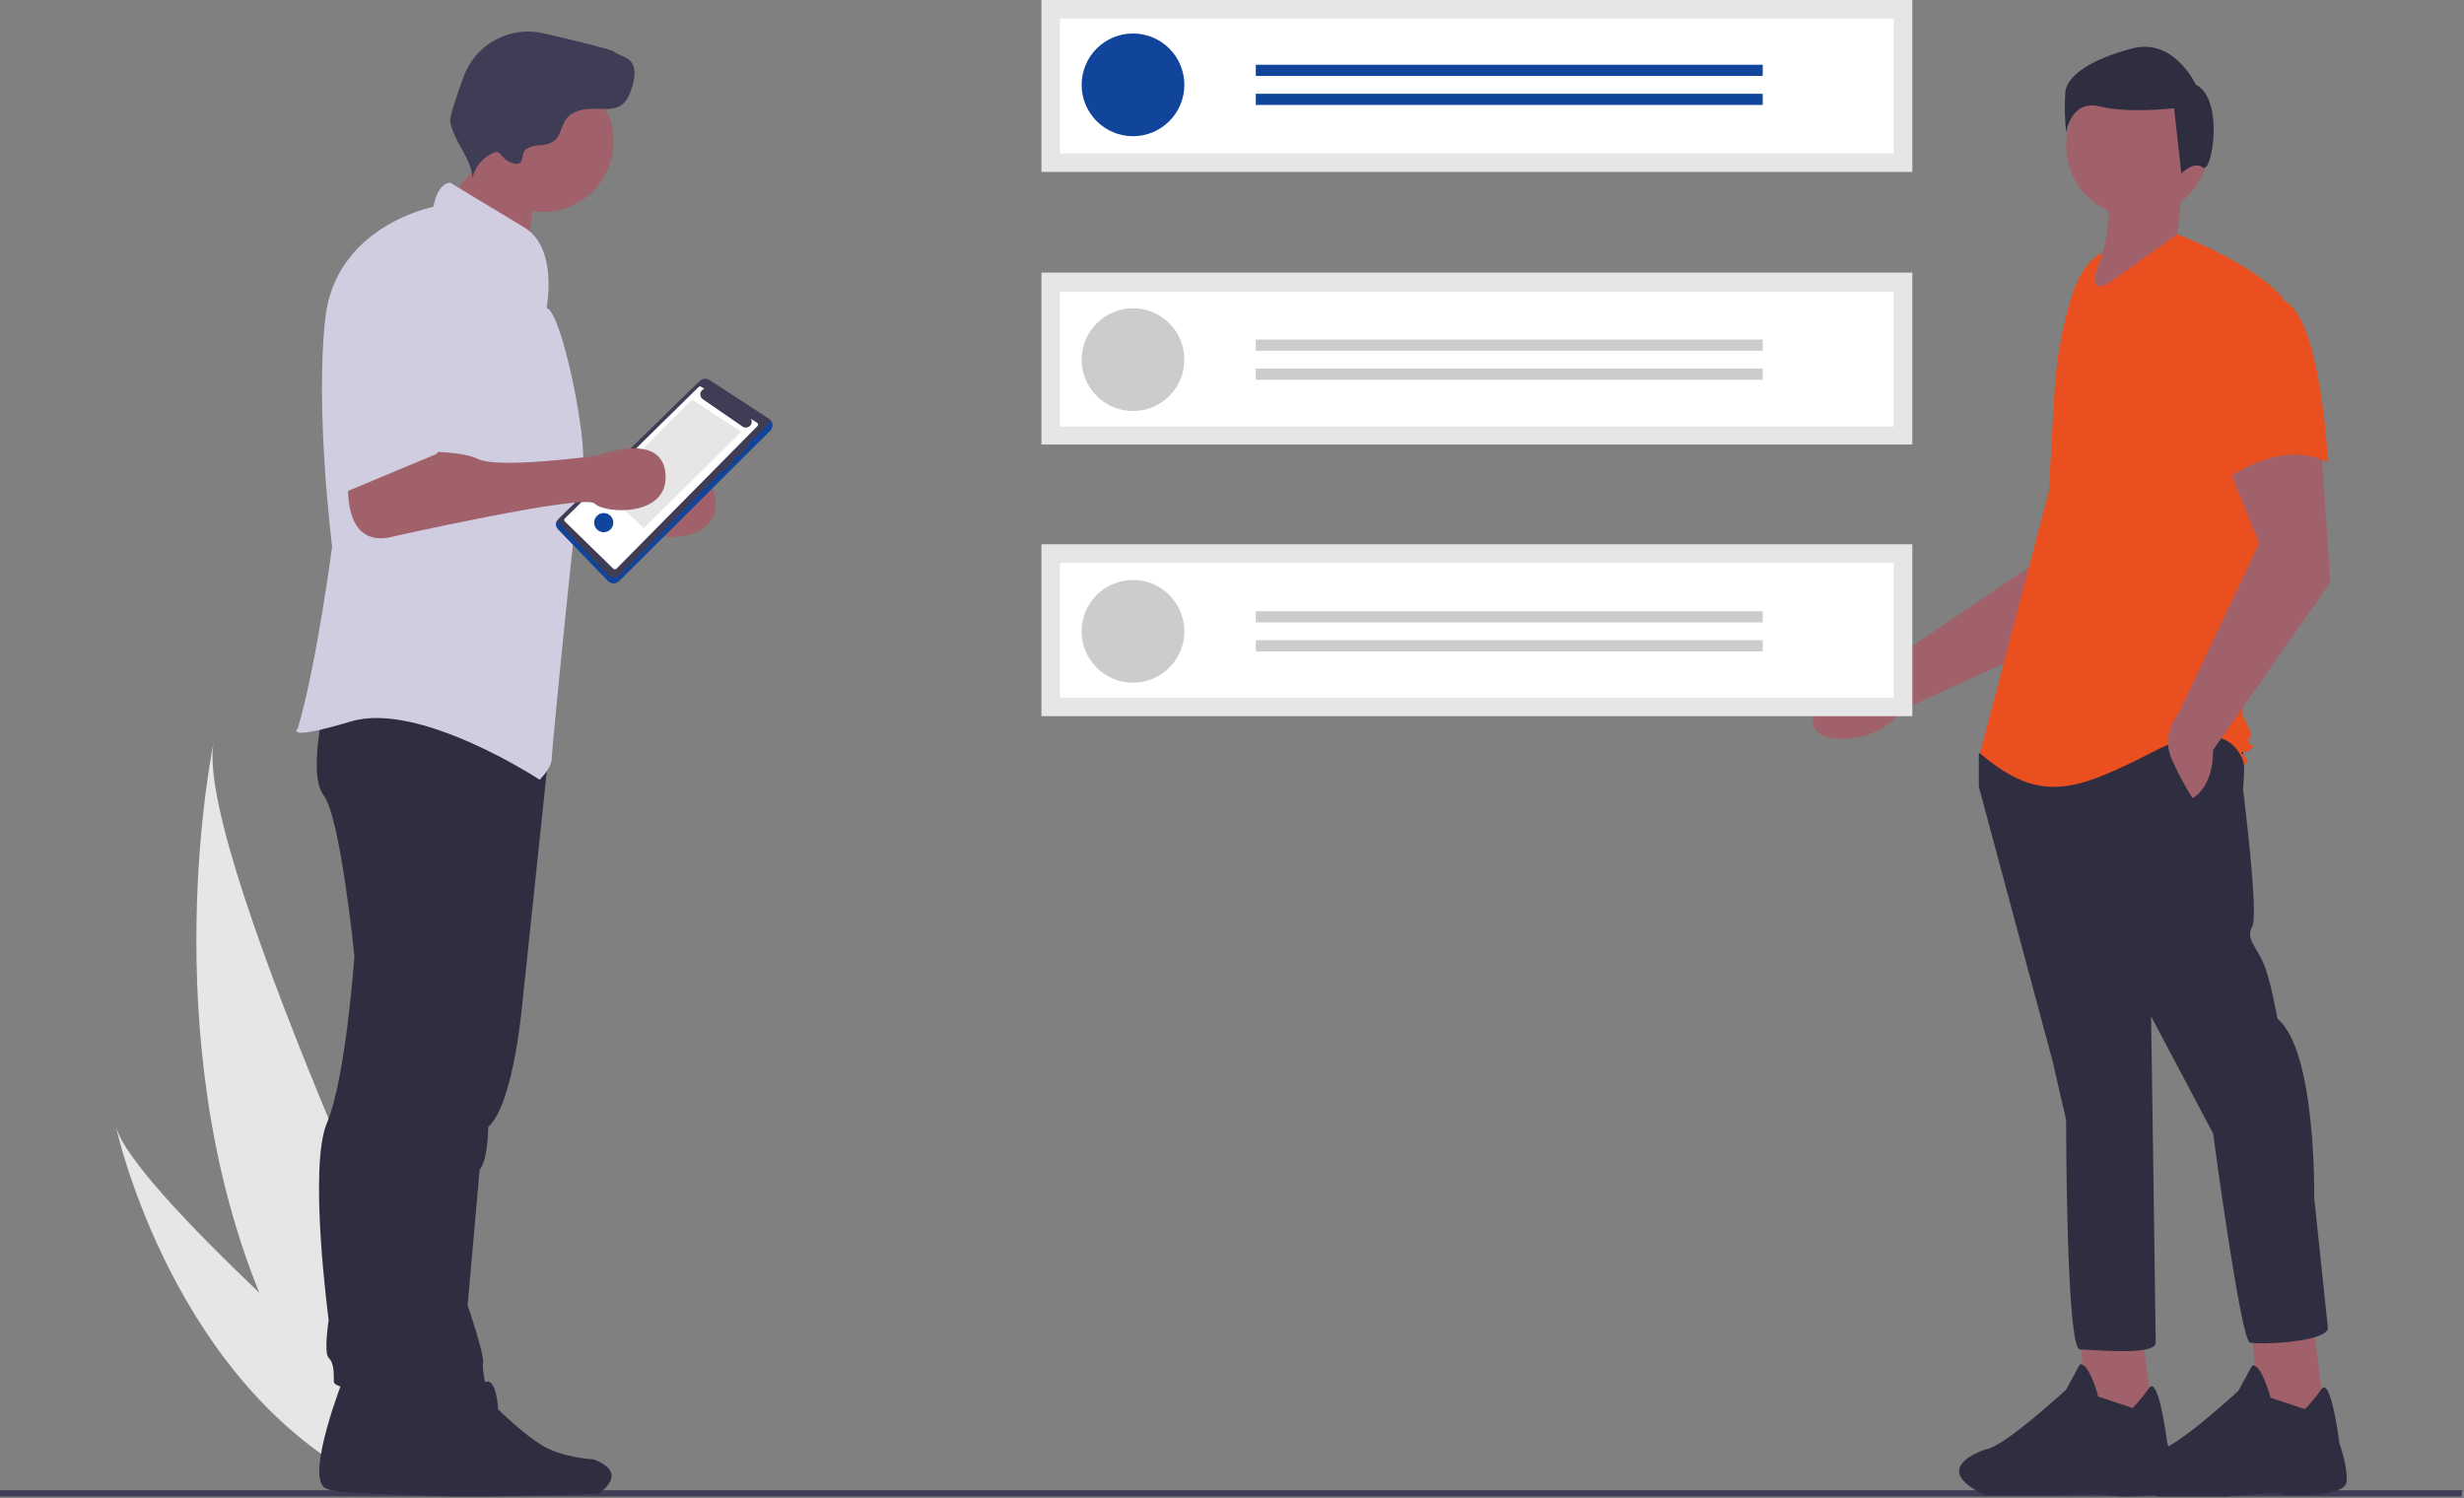 <svg width="860" height="523" viewBox="0 0 860 523" fill="none" xmlns="http://www.w3.org/2000/svg">
<rect x="0" y="0" width="860" height="523" fill="#808080" stroke="none"/>
<g clip-path="url(#clip0)">
<path d="M859.08 522.353H0V520.172H859.476L859.08 522.353Z" fill="#3F3D56"/>
<path d="M750.147 175.401L728.408 218.438L663.407 247.989C656.465 259.72 634.407 260.618 632.803 253.032C631.004 244.521 659.589 230.823 659.589 230.823L713.957 194.049L718.714 162.392L750.147 175.401Z" fill="#A0616A"/>
<path d="M747.582 464.215L751.591 496.288L728.338 497.892L725.933 464.215H747.582Z" fill="#A0616A"/>
<path d="M744.375 491.478C746.454 489.279 748.371 486.934 750.113 484.461C753.445 479.849 756.402 503.505 756.402 503.505C756.402 503.505 759.61 513.127 758.808 517.938C758.006 522.749 739.564 522.749 736.357 521.947C733.15 521.145 717.113 521.947 717.113 521.947H693.058C672.211 512.325 693.058 505.91 693.058 505.91C699.473 505.109 721.122 485.063 721.122 485.063L725.933 476.243C729.14 475.441 732.348 487.468 732.348 487.468L744.375 491.478Z" fill="#2F2E41"/>
<path d="M807.718 464.616L811.728 496.689L788.475 498.293L786.069 464.616H807.718Z" fill="#A0616A"/>
<path d="M804.511 491.878C806.589 489.68 808.507 487.335 810.249 484.861C813.581 480.25 816.538 503.906 816.538 503.906C816.538 503.906 819.745 512.726 818.944 517.537C818.142 522.348 799.7 522.348 796.493 521.546C793.285 520.744 777.249 522.348 777.249 522.348H753.194C732.347 512.726 753.194 506.311 753.194 506.311C759.609 505.509 781.258 485.464 781.258 485.464L786.069 476.644C789.276 475.842 792.483 487.869 792.483 487.869L804.511 491.878Z" fill="#2F2E41"/>
<path d="M781.258 257.747C784.465 261.756 782.862 275.387 782.862 275.387C782.862 275.387 788.475 319.487 786.069 323.496C783.664 327.505 787.673 330.712 790.078 336.325C792.484 341.938 794.889 355.569 794.889 355.569C808.52 366.794 807.718 418.111 807.718 418.111L812.529 463.815C810.926 468.626 788.475 469.428 785.267 468.626C782.06 467.824 772.438 395.66 772.438 395.66L750.789 354.767C750.789 354.767 752.393 463.815 752.393 468.626C752.393 473.437 730.743 471.031 725.932 471.031C721.122 471.031 721.122 390.849 721.122 390.849L716.311 370.002L690.652 274.585V263.359L694.661 257.747C694.661 257.747 778.051 253.738 781.258 257.747Z" fill="#2F2E41"/>
<path d="M745.979 75.733C759.706 75.733 770.835 64.605 770.835 50.877C770.835 37.149 759.706 26.02 745.979 26.02C732.251 26.02 721.122 37.149 721.122 50.877C721.122 64.605 732.251 75.733 745.979 75.733Z" fill="#A0616A"/>
<path d="M733.549 62.503C738.588 73.723 735.605 89.393 725.531 106.603L766.424 87.36L760.01 81.747L761.613 65.71L733.549 62.503Z" fill="#A0616A"/>
<path d="M733.55 88.162C728.195 91.345 724.992 97.194 723.153 103.147C719.749 114.167 717.699 125.56 717.051 137.076L715.108 171.551L691.054 262.959C711.901 280.599 723.928 276.59 751.992 262.157C780.056 247.724 783.263 266.968 783.263 266.968C783.263 266.968 785.669 266.166 783.263 263.76C780.858 261.355 783.263 263.76 785.669 261.355C788.074 258.949 785.669 261.355 784.867 258.949C784.065 256.544 784.867 258.148 785.669 257.346C786.47 256.544 782.461 249.327 782.461 249.327L788.876 189.191L796.894 104.198C787.272 92.171 760.01 81.747 760.01 81.747L735.154 99.387C727.136 102.594 733.55 89.765 733.55 89.765V88.162Z" fill="#EA501F"/>
<path d="M810.124 155.113L813.331 203.223L772.438 261.756C772.438 275.387 765.222 278.594 765.222 278.594C762.489 274.232 760.077 269.676 758.006 264.963C753.997 256.143 760.411 248.927 760.411 248.927L788.475 189.592L776.448 159.924L810.124 155.113Z" fill="#A0616A"/>
<path d="M796.492 104.599C810.123 109.41 812.529 161.528 812.529 161.528C796.493 152.708 777.249 167.141 777.249 167.141C777.249 167.141 773.24 153.51 768.429 135.87C766.976 130.908 766.802 125.659 767.924 120.612C769.046 115.565 771.426 110.884 774.843 107.004C774.843 107.004 782.861 99.788 796.492 104.599Z" fill="#EA501F"/>
<path d="M768.83 58.494C765.666 55.962 761.349 60.564 761.349 60.564L758.817 37.781C758.817 37.781 742.996 39.679 732.87 37.148C722.744 34.616 721.162 46.324 721.162 46.324C720.64 41.596 720.534 36.831 720.845 32.085C721.478 26.389 729.705 20.693 744.261 16.896C758.817 13.099 766.412 29.553 766.412 29.553C776.538 34.616 771.994 61.026 768.83 58.494Z" fill="#2F2E41"/>
<path d="M40.403 393.062C43.136 403.911 66.438 428.308 90.483 451.217C53.404 359.63 74.533 259.396 74.533 259.396C67.648 298.763 162.007 496.866 162.007 496.866L140.515 509.539L133.255 519.756C60.476 486.33 40.403 393.062 40.403 393.062Z" fill="#E6E6E6"/>
<path d="M667.458 189.972H363.487V249.987H667.458V189.972Z" fill="#E6E6E6"/>
<path d="M667.458 95.142H363.487V155.157H667.458V95.142Z" fill="#E6E6E6"/>
<path d="M667.458 0H363.487V60.015H667.458V0Z" fill="#E6E6E6"/>
<path d="M369.968 53.534H660.979V6.48H369.968V53.534Z" fill="white"/>
<path d="M369.968 148.886H660.979V101.832H369.968V148.886Z" fill="white"/>
<path d="M369.968 243.507H660.979V196.452H369.968V243.507Z" fill="white"/>
<path d="M395.443 47.544C405.344 47.544 413.37 39.518 413.37 29.618C413.37 19.717 405.344 11.691 395.443 11.691C385.543 11.691 377.517 19.717 377.517 29.618C377.517 39.518 385.543 47.544 395.443 47.544Z" fill="#10459B"/>
<path d="M615.237 22.603H438.311V26.5H615.237V22.603Z" fill="#10459B"/>
<path d="M615.237 32.735H438.311V36.632H615.237V32.735Z" fill="#10459B"/>
<path d="M395.443 143.466C405.344 143.466 413.37 135.44 413.37 125.539C413.37 115.639 405.344 107.613 395.443 107.613C385.543 107.613 377.517 115.639 377.517 125.539C377.517 135.44 385.543 143.466 395.443 143.466Z" fill="#CCCCCC"/>
<path d="M615.237 118.525H438.311V122.422H615.237V118.525Z" fill="#CCCCCC"/>
<path d="M615.237 128.657H438.311V132.554H615.237V128.657Z" fill="#CCCCCC"/>
<path d="M395.443 238.296C405.344 238.296 413.37 230.27 413.37 220.369C413.37 210.469 405.344 202.443 395.443 202.443C385.543 202.443 377.517 210.469 377.517 220.369C377.517 230.27 385.543 238.296 395.443 238.296Z" fill="#CCCCCC"/>
<path d="M615.237 213.354H438.311V217.252H615.237V213.354Z" fill="#CCCCCC"/>
<path d="M615.237 223.487H438.311V227.384H615.237V223.487Z" fill="#CCCCCC"/>
<path d="M139.379 173.118C139.379 173.118 135.188 199.462 152.551 197.067C152.551 197.067 221.406 181.5 224.999 185.093C228.591 188.685 250.925 189.908 249.76 174.763C248.591 159.566 226.196 168.328 226.196 168.328C226.196 168.328 191.469 173.118 184.284 169.525C177.1 165.933 156.742 167.13 156.742 167.13L139.379 173.118Z" fill="#A0616A"/>
<path d="M191.923 259.03L182.376 349.617C182.376 349.617 179.382 385.541 170.401 393.325C170.401 393.325 170.401 404.701 167.407 408.293L163.216 455.594C163.216 455.594 169.204 472.957 168.605 475.951C168.006 478.945 171 488.524 170.401 489.722C169.802 490.919 141.662 489.722 141.662 489.722L147.649 393.325L166.21 259.207L191.923 259.03Z" fill="#2F2E41"/>
<path d="M139.468 484.825C139.468 484.825 126.911 516.49 133.463 520.311C140.014 524.133 208.803 521.403 208.803 521.403C208.803 521.403 220.268 514.306 207.165 509.392C207.165 509.392 196.246 508.846 189.149 504.479C182.052 500.111 173.863 491.922 173.863 491.922C173.863 491.922 173.317 479.911 168.949 482.641C167.643 483.502 166.53 484.627 165.684 485.943C164.838 487.259 164.276 488.738 164.036 490.284L139.468 484.825Z" fill="#2F2E41"/>
<path d="M120.107 480.531C120.107 480.531 106.336 515.258 113.521 519.45C120.706 523.641 196.147 520.647 196.147 520.647C196.147 520.647 208.721 512.863 194.351 507.475C194.351 507.475 182.376 506.876 174.592 502.086C166.809 497.296 157.828 488.315 157.828 488.315C157.828 488.315 157.229 475.143 152.439 478.136C151.006 479.081 149.786 480.314 148.858 481.758C147.93 483.201 147.314 484.823 147.05 486.519L120.107 480.531Z" fill="#2F2E41"/>
<path d="M175.79 257.8C175.79 257.8 169.204 319.47 166.21 332.642C164.328 341.317 163.127 350.125 162.618 358.987C162.618 358.987 162.019 378.147 156.63 383.535C155.054 385.096 153.815 386.965 152.991 389.025C152.167 391.085 151.775 393.293 151.84 395.51C151.84 395.51 146.452 455.983 149.445 463.168C152.439 470.353 156.503 479.687 153.509 484.477C150.516 489.267 116.515 485.92 116.515 482.328C116.515 478.735 116.515 475.741 114.718 473.945C112.922 472.149 114.718 460.773 114.718 460.773C114.718 460.773 107.533 407.485 114.12 391.918C120.706 376.351 123.699 333.84 123.699 333.84C123.699 333.84 118.91 285.342 112.922 277.558C106.935 269.775 114.12 242.233 114.12 242.233L175.79 257.8Z" fill="#2F2E41"/>
<path d="M158.933 66.287C159.629 67.873 161.295 68.756 162.812 69.591C171.603 74.434 178.961 81.456 186.211 88.396C184.402 82.266 184.787 75.697 187.301 69.82C188.166 67.816 189.301 65.661 188.682 63.567C188.072 62.071 187.01 60.801 185.646 59.935C182.688 57.647 179.596 55.537 176.387 53.617C174.145 52.276 169.536 48.706 166.963 49.094C166.828 52.57 166.757 55.678 165.235 58.927C164.874 59.697 159.199 66.893 158.933 66.287Z" fill="#A0616A"/>
<path d="M189.561 73.987C203.119 73.987 214.109 62.996 214.109 49.438C214.109 35.88 203.119 24.89 189.561 24.89C176.003 24.89 165.013 35.88 165.013 49.438C165.013 62.996 176.003 73.987 189.561 73.987Z" fill="#A0616A"/>
<path d="M190.758 107.516C190.758 107.516 194.949 86.56 182.975 79.375C171 72.19 157.229 63.808 157.229 63.808C157.229 63.808 153.038 63.209 151.241 72.19C151.241 72.19 117.113 78.776 113.521 111.108C109.928 143.44 115.916 190.741 115.916 190.741C115.916 190.741 110.527 232.054 103.941 254.207C103.941 254.207 98.552 258.997 122.502 251.812C146.452 244.628 188.363 272.17 188.363 272.17C188.363 272.17 192.554 267.978 192.554 264.985C192.554 261.991 201.536 170.982 203.332 162.6C205.128 154.218 196.147 108.713 190.758 107.516Z" fill="#D0CDE1"/>
<path d="M183.776 51.967C185.25 51.15 186.904 50.709 188.59 50.685C190.278 50.66 191.926 50.169 193.353 49.266C195.672 47.486 195.842 44.045 197.538 41.664C199.994 38.217 204.894 37.802 209.123 37.975C211.709 38.08 214.495 38.235 216.673 36.836C218.909 35.4 219.922 32.694 220.676 30.145C221.568 27.132 222.145 23.446 219.935 21.211C218.401 19.659 215.979 19.352 214.275 17.989C213.353 17.252 201.159 14.289 189.713 11.626C184.014 10.302 178.028 11.112 172.886 13.902C167.745 16.693 163.804 21.271 161.808 26.77C159.165 34.038 156.9 40.867 157.134 42.342C158.253 49.401 164.496 55.013 164.926 62.147C165.336 60.177 166.229 58.34 167.524 56.8C168.819 55.259 170.476 54.065 172.347 53.323C172.816 53.094 173.349 53.029 173.859 53.14C174.479 53.338 174.842 53.958 175.233 54.478C176.259 55.841 179.481 57.91 181.307 56.943C182.941 56.077 181.721 53.361 183.776 51.967Z" fill="#3F3D56"/>
<path d="M195.001 181.031C194.487 181.534 194.193 182.221 194.183 182.94C194.172 183.66 194.446 184.354 194.945 184.873L212.207 202.739C212.458 202.999 212.759 203.206 213.09 203.349C213.422 203.492 213.779 203.567 214.14 203.57C214.502 203.574 214.86 203.505 215.195 203.369C215.529 203.233 215.833 203.031 216.089 202.777L268.763 150.331C269.051 150.044 269.271 149.697 269.407 149.314C269.544 148.932 269.593 148.524 269.551 148.12C269.509 147.716 269.378 147.326 269.166 146.98C268.954 146.633 268.668 146.338 268.328 146.117L247.615 132.626C247.097 132.285 246.478 132.132 245.861 132.193C245.244 132.254 244.666 132.524 244.225 132.96L195.001 181.031Z" fill="#3F3D56"/>
<path d="M269.124 146.913C269.02 147.074 268.899 147.223 268.763 147.358L216.213 200.795C215.957 201.05 215.653 201.251 215.318 201.388C214.984 201.524 214.625 201.592 214.264 201.589C213.903 201.585 213.546 201.51 213.214 201.367C212.882 201.225 212.582 201.017 212.331 200.758L194.697 182.148C194.577 182.024 194.469 181.887 194.375 181.742C194.081 182.246 193.977 182.839 194.081 183.413C194.186 183.987 194.492 184.505 194.945 184.873L212.207 202.739C212.458 202.999 212.758 203.206 213.09 203.349C213.422 203.492 213.779 203.567 214.14 203.57C214.501 203.574 214.86 203.505 215.194 203.369C215.529 203.233 215.833 203.031 216.089 202.777L268.763 150.331C269.206 149.889 269.484 149.308 269.55 148.686C269.616 148.064 269.465 147.438 269.124 146.913H269.124Z" fill="#10459B"/>
<path d="M264.247 147.56L262.104 146.193C262.329 146.595 262.412 147.062 262.339 147.518C262.265 147.973 262.04 148.391 261.699 148.701C261.358 149.012 260.922 149.199 260.462 149.23C260.002 149.262 259.544 149.136 259.164 148.875L245.293 139.338C244.978 139.122 244.73 138.821 244.577 138.471C244.424 138.12 244.373 137.734 244.429 137.355C244.486 136.977 244.647 136.622 244.895 136.331C245.143 136.04 245.468 135.825 245.833 135.709L244.729 135.005C244.585 134.914 244.415 134.874 244.246 134.893C244.077 134.912 243.92 134.989 243.8 135.11L197.137 180.967C197.068 181.037 197.013 181.121 196.976 181.213C196.939 181.305 196.921 181.403 196.923 181.502C196.925 181.601 196.946 181.699 196.986 181.79C197.026 181.88 197.084 181.962 197.156 182.03L214.103 198.543C214.244 198.675 214.43 198.748 214.623 198.745C214.816 198.742 215.001 198.665 215.137 198.528L264.372 148.713C264.451 148.634 264.511 148.539 264.548 148.434C264.585 148.329 264.598 148.217 264.586 148.106C264.574 147.996 264.538 147.889 264.479 147.794C264.42 147.7 264.341 147.62 264.247 147.56V147.56Z" fill="white"/>
<path d="M210.391 170.841L224.706 184.338L258.754 150.698L241.474 139.451L210.391 170.841Z" fill="#E6E6E6"/>
<path d="M257.431 159C257.525 159.09 257.651 159.14 257.781 159.14C257.912 159.14 258.037 159.09 258.132 159L261.109 156.023C261.202 155.93 261.254 155.804 261.254 155.672C261.254 155.541 261.202 155.415 261.109 155.322C261.015 155.232 260.889 155.182 260.759 155.182C260.628 155.182 260.503 155.232 260.408 155.322L257.431 158.299C257.338 158.392 257.286 158.518 257.286 158.65C257.286 158.781 257.338 158.907 257.431 159V159Z" fill="#3F3D56"/>
<path d="M252.415 164.016C252.508 164.109 252.634 164.161 252.766 164.161C252.897 164.161 253.023 164.109 253.116 164.016L256.094 161.038C256.186 160.945 256.238 160.82 256.237 160.688C256.237 160.557 256.185 160.432 256.092 160.339C256 160.246 255.874 160.194 255.743 160.194C255.612 160.194 255.486 160.245 255.393 160.338L252.415 163.315C252.323 163.408 252.271 163.534 252.271 163.666C252.271 163.797 252.323 163.923 252.415 164.016V164.016Z" fill="#3F3D56"/>
<path d="M210.722 185.77C212.569 185.77 214.066 184.273 214.066 182.426C214.066 180.579 212.569 179.082 210.722 179.082C208.875 179.082 207.378 180.579 207.378 182.426C207.378 184.273 208.875 185.77 210.722 185.77Z" fill="#10459B"/>
<path d="M121.903 163.798C121.903 163.798 117.712 190.142 135.076 187.747C135.076 187.747 203.931 172.18 207.523 175.772C211.116 179.365 233.45 180.588 232.284 165.442C231.115 150.246 208.721 159.008 208.721 159.008C208.721 159.008 173.994 163.798 166.809 160.205C159.624 156.613 139.267 157.81 139.267 157.81L121.903 163.798Z" fill="#A0616A"/>
<path d="M146.452 80.573C146.452 80.573 119.508 83.566 119.508 122.484V172.18L152.439 158.409C152.439 158.409 166.21 126.077 165.013 117.096C163.815 108.115 164.414 81.77 146.452 80.573Z" fill="#D0CDE1"/>
</g>
<defs>
<clipPath id="clip0">
<rect width="859.476" height="522.353" fill="white"/>
</clipPath>
</defs>
</svg>
